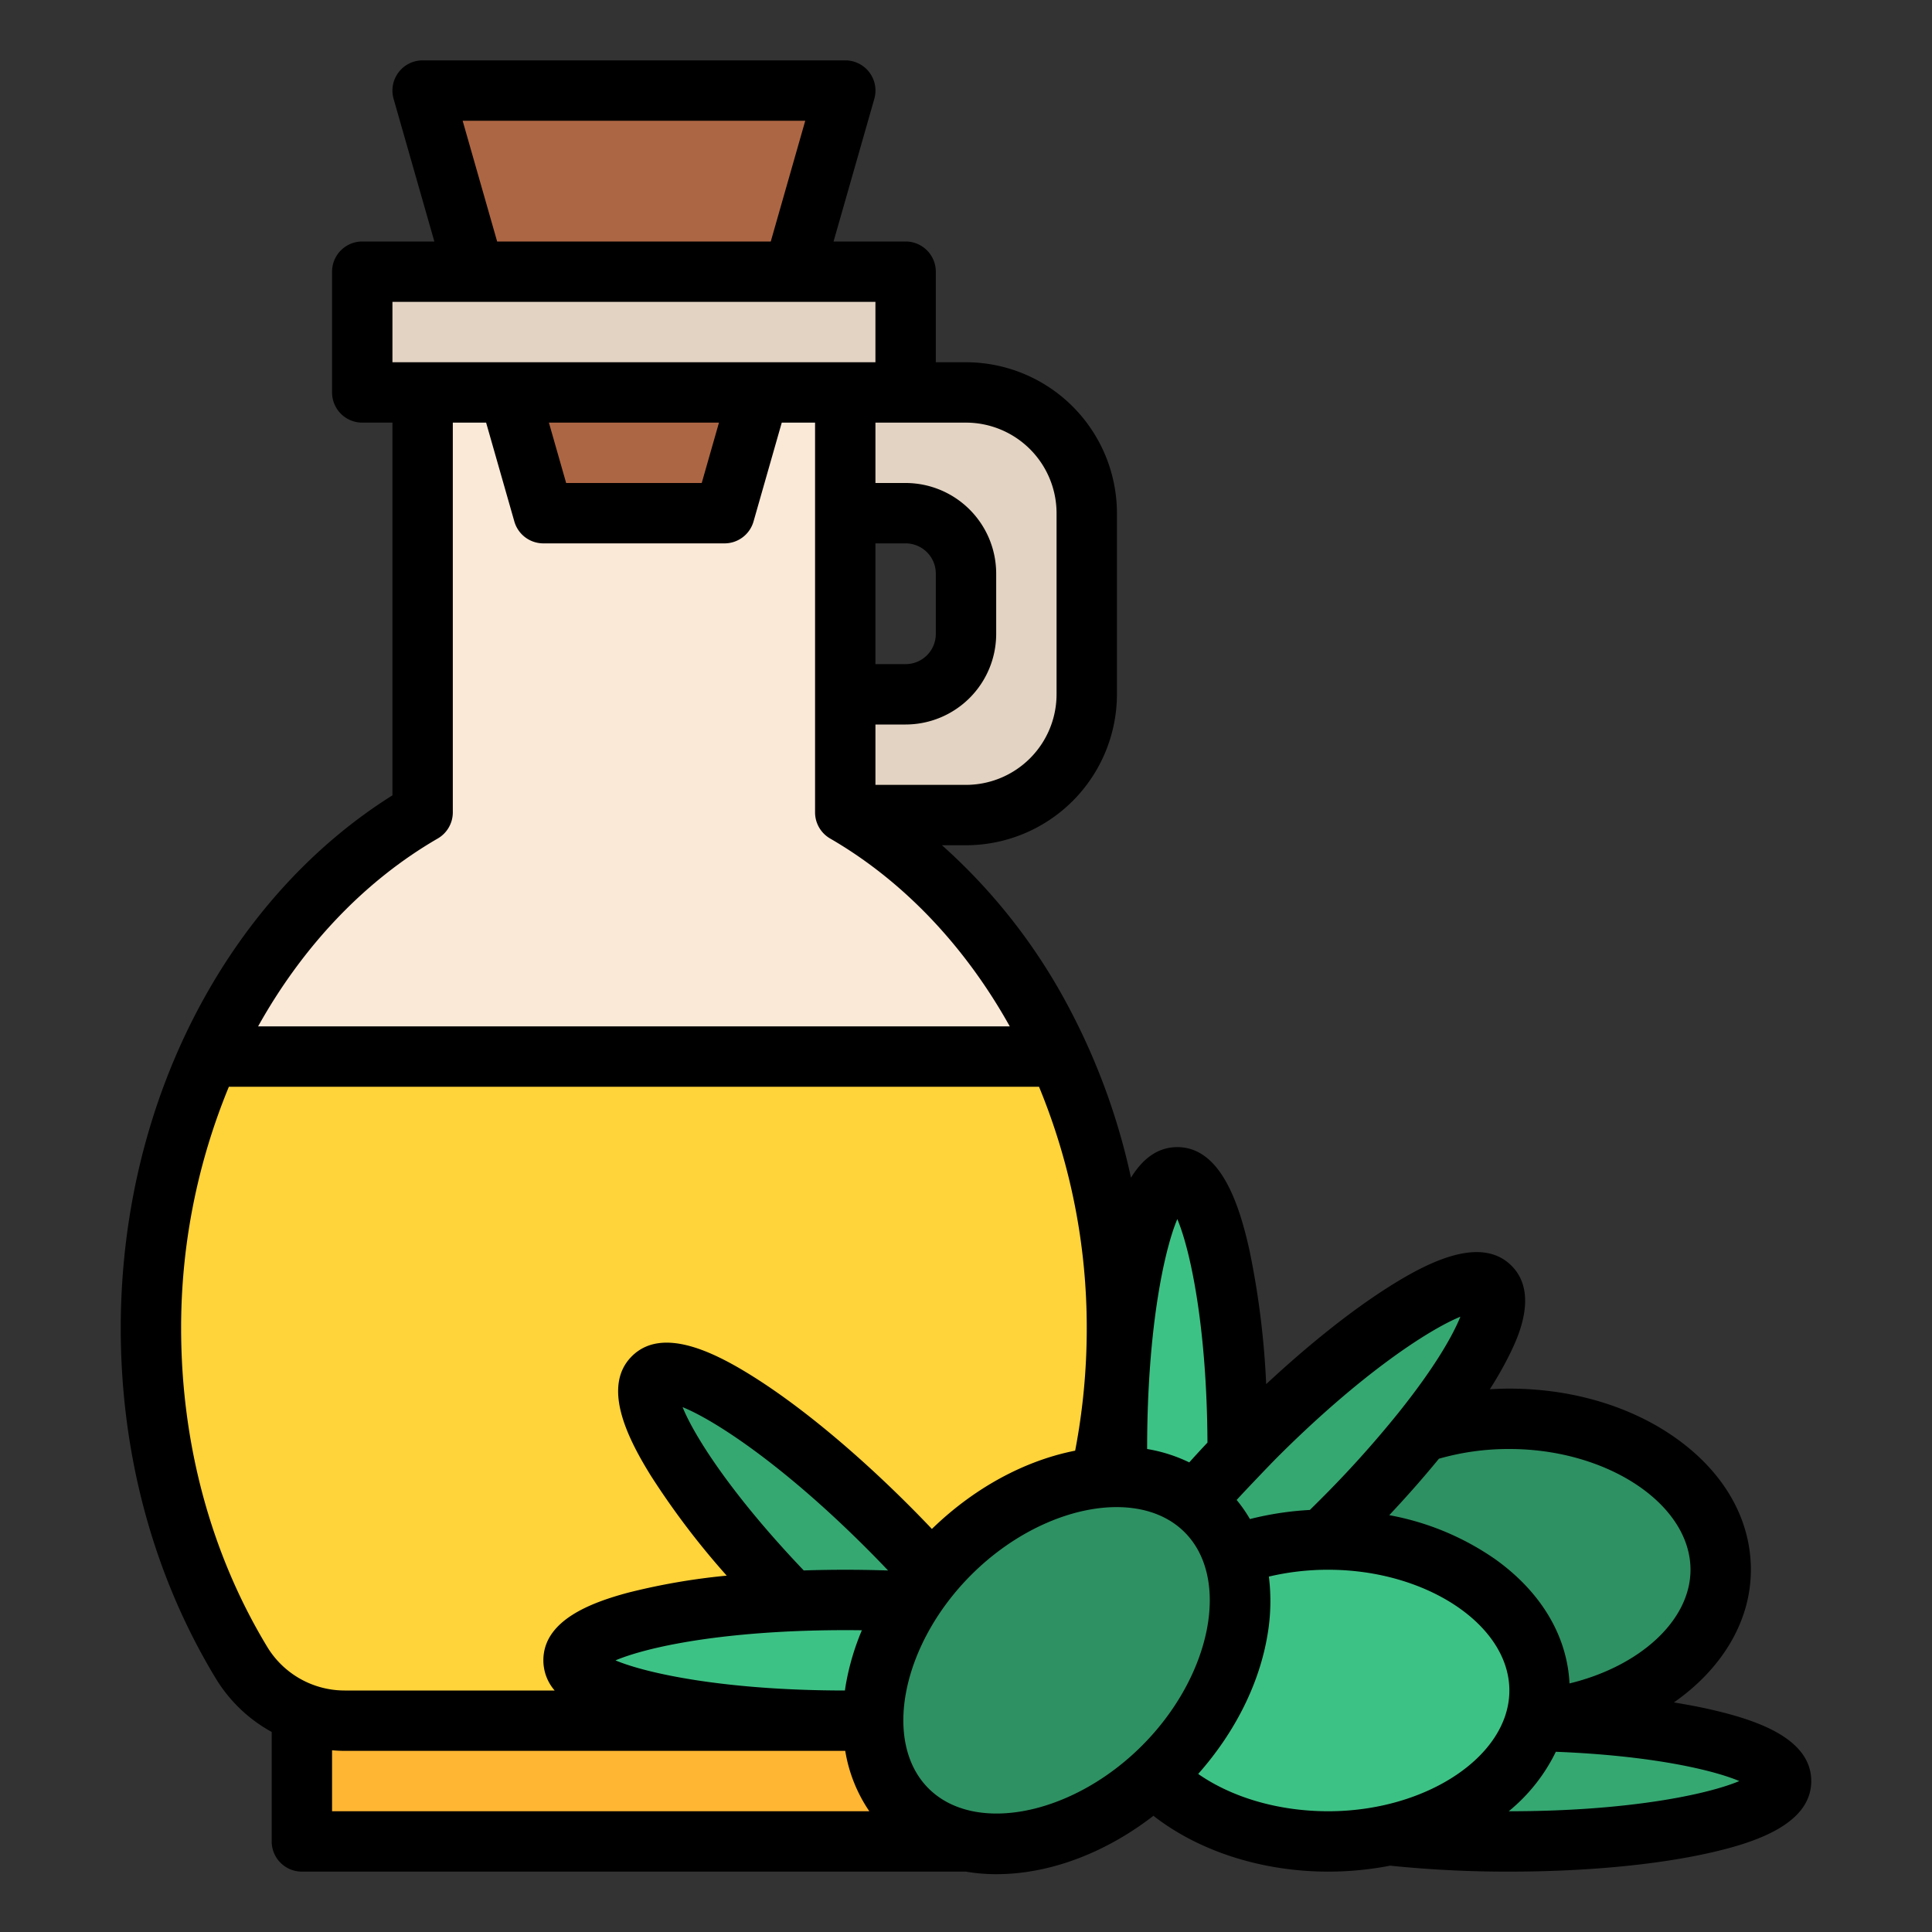 <svg id="Filled" height="512" viewBox="0 0 512 512" width="512" xmlns="http://www.w3.org/2000/svg"><rect x="0" y="0" width="512" height="512" fill="#333333" stroke="none"/><ellipse cx="400" cy="416" fill="#2e9163" rx="56" ry="40"/><ellipse cx="312" cy="384" fill="#3dc285" rx="16" ry="72"/><ellipse cx="400" cy="472" fill="#35a872" rx="72" ry="16"/><ellipse cx="344" cy="392" fill="#35a872" rx="72" ry="16" transform="matrix(.707 -.707 .707 .707 -176.431 358.059)"/><ellipse cx="352" cy="448" fill="#3dc285" rx="56" ry="40"/><path d="m208 104v32h32a16 16 0 0 1 16 16v16a16 16 0 0 1 -16 16h-32v32h48a32 32 0 0 0 32-32v-48a32 32 0 0 0 -32-32z" fill="#e3d3c2"/><path d="m80 440h176v48h-176z" fill="#ffb632"/><path d="m224 215.288v-111.288h-112v111.288c-42.626 24.668-72 76.612-72 136.712 0 33.107 8.915 63.736 24.037 88.691a31.914 31.914 0 0 0 27.312 15.309h153.3a31.913 31.913 0 0 0 27.311-15.309c15.126-24.955 24.04-55.584 24.04-88.691 0-60.1-29.374-112.044-72-136.712z" fill="#fbe9d8"/><path d="m296 352c0 33.11-8.91 63.74-24.04 88.69a31.887 31.887 0 0 1 -27.31 15.31h-153.3a31.887 31.887 0 0 1 -27.31-15.31c-15.13-24.95-24.04-55.58-24.04-88.69a174.2 174.2 0 0 1 15.25-72h225.5a174.2 174.2 0 0 1 15.25 72z" fill="#ffd33a"/><path d="m192 136h-48l-32-112h112z" fill="#ad6643"/><path d="m96 72h144v32h-144z" fill="#e3d3c2"/><ellipse cx="224" cy="416" fill="#35a872" rx="16" ry="72" transform="matrix(.707 -.707 .707 .707 -228.548 280.235)"/><ellipse cx="224" cy="440" fill="#3dc285" rx="72" ry="16"/><ellipse cx="280" cy="440" fill="#2e9163" rx="56" ry="40" transform="matrix(.707 -.707 .707 .707 -229.117 326.863)"/><path d="m455.02 453.426c-3.488-.847-7.323-1.6-11.418-2.263 12.598-8.81 20.398-21.363 20.398-35.163 0-13.339-7.015-25.695-19.751-34.793-11.922-8.517-27.637-13.207-44.249-13.207-1.739 0-3.463.066-5.177.167a96.047 96.047 0 0 0 5.457-9.666c1.877-3.9 7.586-15.768.287-23.068-8.27-8.27-22.718-.64-32.865 5.819-9.759 6.211-20.928 15.11-32.152 25.563a222.19 222.19 0 0 0 -4.426-35.46c-2.608-11.743-7.43-27.355-19.124-27.355-5.411 0-9.349 3.346-12.278 8.1a174.9 174.9 0 0 0 -16.689-45.529 153.607 153.607 0 0 0 -33.401-42.571h6.368a40.045 40.045 0 0 0 40-40v-48a40.045 40.045 0 0 0 -40-40h-8v-24a8 8 0 0 0 -8-8h-19.1l10.8-37.8a8 8 0 0 0 -7.7-10.2h-112a8 8 0 0 0 -7.692 10.2l10.8 37.8h-19.108a8 8 0 0 0 -8 8v32a8 8 0 0 0 8 8h8v98.773c-20.8 13.058-38.385 32.26-51.033 55.8-13.717 25.527-20.967 55.066-20.967 85.427 0 33.55 8.714 65.653 25.2 92.83a39.654 39.654 0 0 0 14.8 14.157v29.013a8 8 0 0 0 8 8h175.964a47.91 47.91 0 0 0 8.1.679 56.207 56.207 0 0 0 9.25-.788c11.218-1.869 22.415-7 32.361-14.686 11.96 9.351 28.71 14.795 46.325 14.795a85.464 85.464 0 0 0 16.387-1.58 304.174 304.174 0 0 0 31.613 1.58c19.8 0 38.494-1.731 52.645-4.875 11.743-2.609 27.355-7.431 27.355-19.125 0-11.212-14.256-15.971-24.98-18.574zm-7.02-37.426c0 13.467-13.474 25.62-32.062 30.127-.626-12.619-7.552-24.25-19.689-32.92a71.625 71.625 0 0 0 -28.083-11.671c4.712-5.012 9.116-10.016 13.163-14.961a67.1 67.1 0 0 1 18.671-2.575c26.019 0 48 14.654 48 32zm-60.983-67.057c-1.895 4.7-6.52 13.132-16.6 25.691a285.667 285.667 0 0 1 -20.767 23.019c-.873.874-1.71 1.7-2.524 2.5a82.389 82.389 0 0 0 -15.881 2.413 37.455 37.455 0 0 0 -3.521-5.061c1.964-2.171 8.973-9.509 10.621-11.157 22.282-22.29 40.245-33.955 48.672-37.405zm-67.025 33.357q-2.459 2.611-4.827 5.249a41.043 41.043 0 0 0 -11.165-3.549c0-31.6 4.477-52.581 8-60.934 3.458 8.201 7.835 28.581 7.992 59.234zm-87.992-238.3h8a8.009 8.009 0 0 1 8 8v16a8.009 8.009 0 0 1 -8 8h-8zm24-32a24.028 24.028 0 0 1 24 24v48a24.028 24.028 0 0 1 -24 24h-24v-16h8a24.027 24.027 0 0 0 24-24v-16a24.027 24.027 0 0 0 -24-24h-8v-16zm-133.395-80h90.795l-9.14 32h-72.51zm-18.605 48h128v16h-128zm86.535 32-4.57 16h-35.93l-4.57-16zm-74.528 110.214a8 8 0 0 0 3.993-6.924v-103.29h8.825l7.483 26.2a8 8 0 0 0 7.692 5.8h48a8 8 0 0 0 7.692-5.8l7.483-26.2h8.825v103.29a8 8 0 0 0 3.993 6.924c19.587 11.335 35.879 28.753 47.607 49.786h-199.2c11.728-21.033 28.02-38.451 47.607-49.786zm-68.007 129.786a167.181 167.181 0 0 1 12.652-64h214.7a167.181 167.181 0 0 1 12.648 64 172.268 172.268 0 0 1 -3.069 32.442c-13.5 2.656-26.87 9.959-37.969 20.745q-2.943-3.1-5.994-6.153c-13.995-14-28.439-26-40.67-33.782-10.149-6.458-24.594-14.089-32.865-5.819-8.06 8.061-1 21.891 5.019 31.592a209.229 209.229 0 0 0 20.136 26.537 173.812 173.812 0 0 0 -26.147 4.515c-9.633 2.586-22.441 7.258-22.441 17.923a12.188 12.188 0 0 0 2.991 8h-55.641a24.011 24.011 0 0 1 -20.47-11.458c-14.968-24.684-22.88-53.918-22.88-84.542zm176.109 94.685c-.074.442-.124.876-.187 1.315-31.507-.008-52.443-4.466-60.816-7.983 6.678-2.813 21.848-6.585 46.96-7.714 6.119-.266 12.3-.349 18.336-.268a66.282 66.282 0 0 0 -4.293 14.65zm-11.109-30.502c-19.112-20.041-29.033-35.646-32.106-43.277 8.389 3.4 26.4 15.074 48.758 37.441q2.9 2.9 5.7 5.85c-7.262-.248-14.812-.259-22.352-.014zm-125 47.658c1.111.094 2.226.159 3.35.159h132.65a39.779 39.779 0 0 0 6.382 16h-142.382zm158.059 10.1c-12.266-12.265-7.084-38.17 11.314-56.568 11.627-11.629 26.257-17.973 38.544-17.973 7.152 0 13.512 2.151 18.024 6.664 12.266 12.265 7.084 38.171-11.314 56.568s-44.301 23.575-56.568 11.309zm71.473-3.83c9.737-10.982 16.206-23.876 18.359-36.8a52.9 52.9 0 0 0 .375-15.5 68.036 68.036 0 0 1 15.734-1.811c26.019 0 48 14.654 48 32s-21.981 32-48 32c-13.123 0-25.46-3.614-34.468-9.889zm82.468 9.889h-.166a46.76 46.76 0 0 0 12.478-15.761c25.043.98 41.489 4.746 48.624 7.761-8.351 3.522-29.331 8-60.936 8z"/></svg>